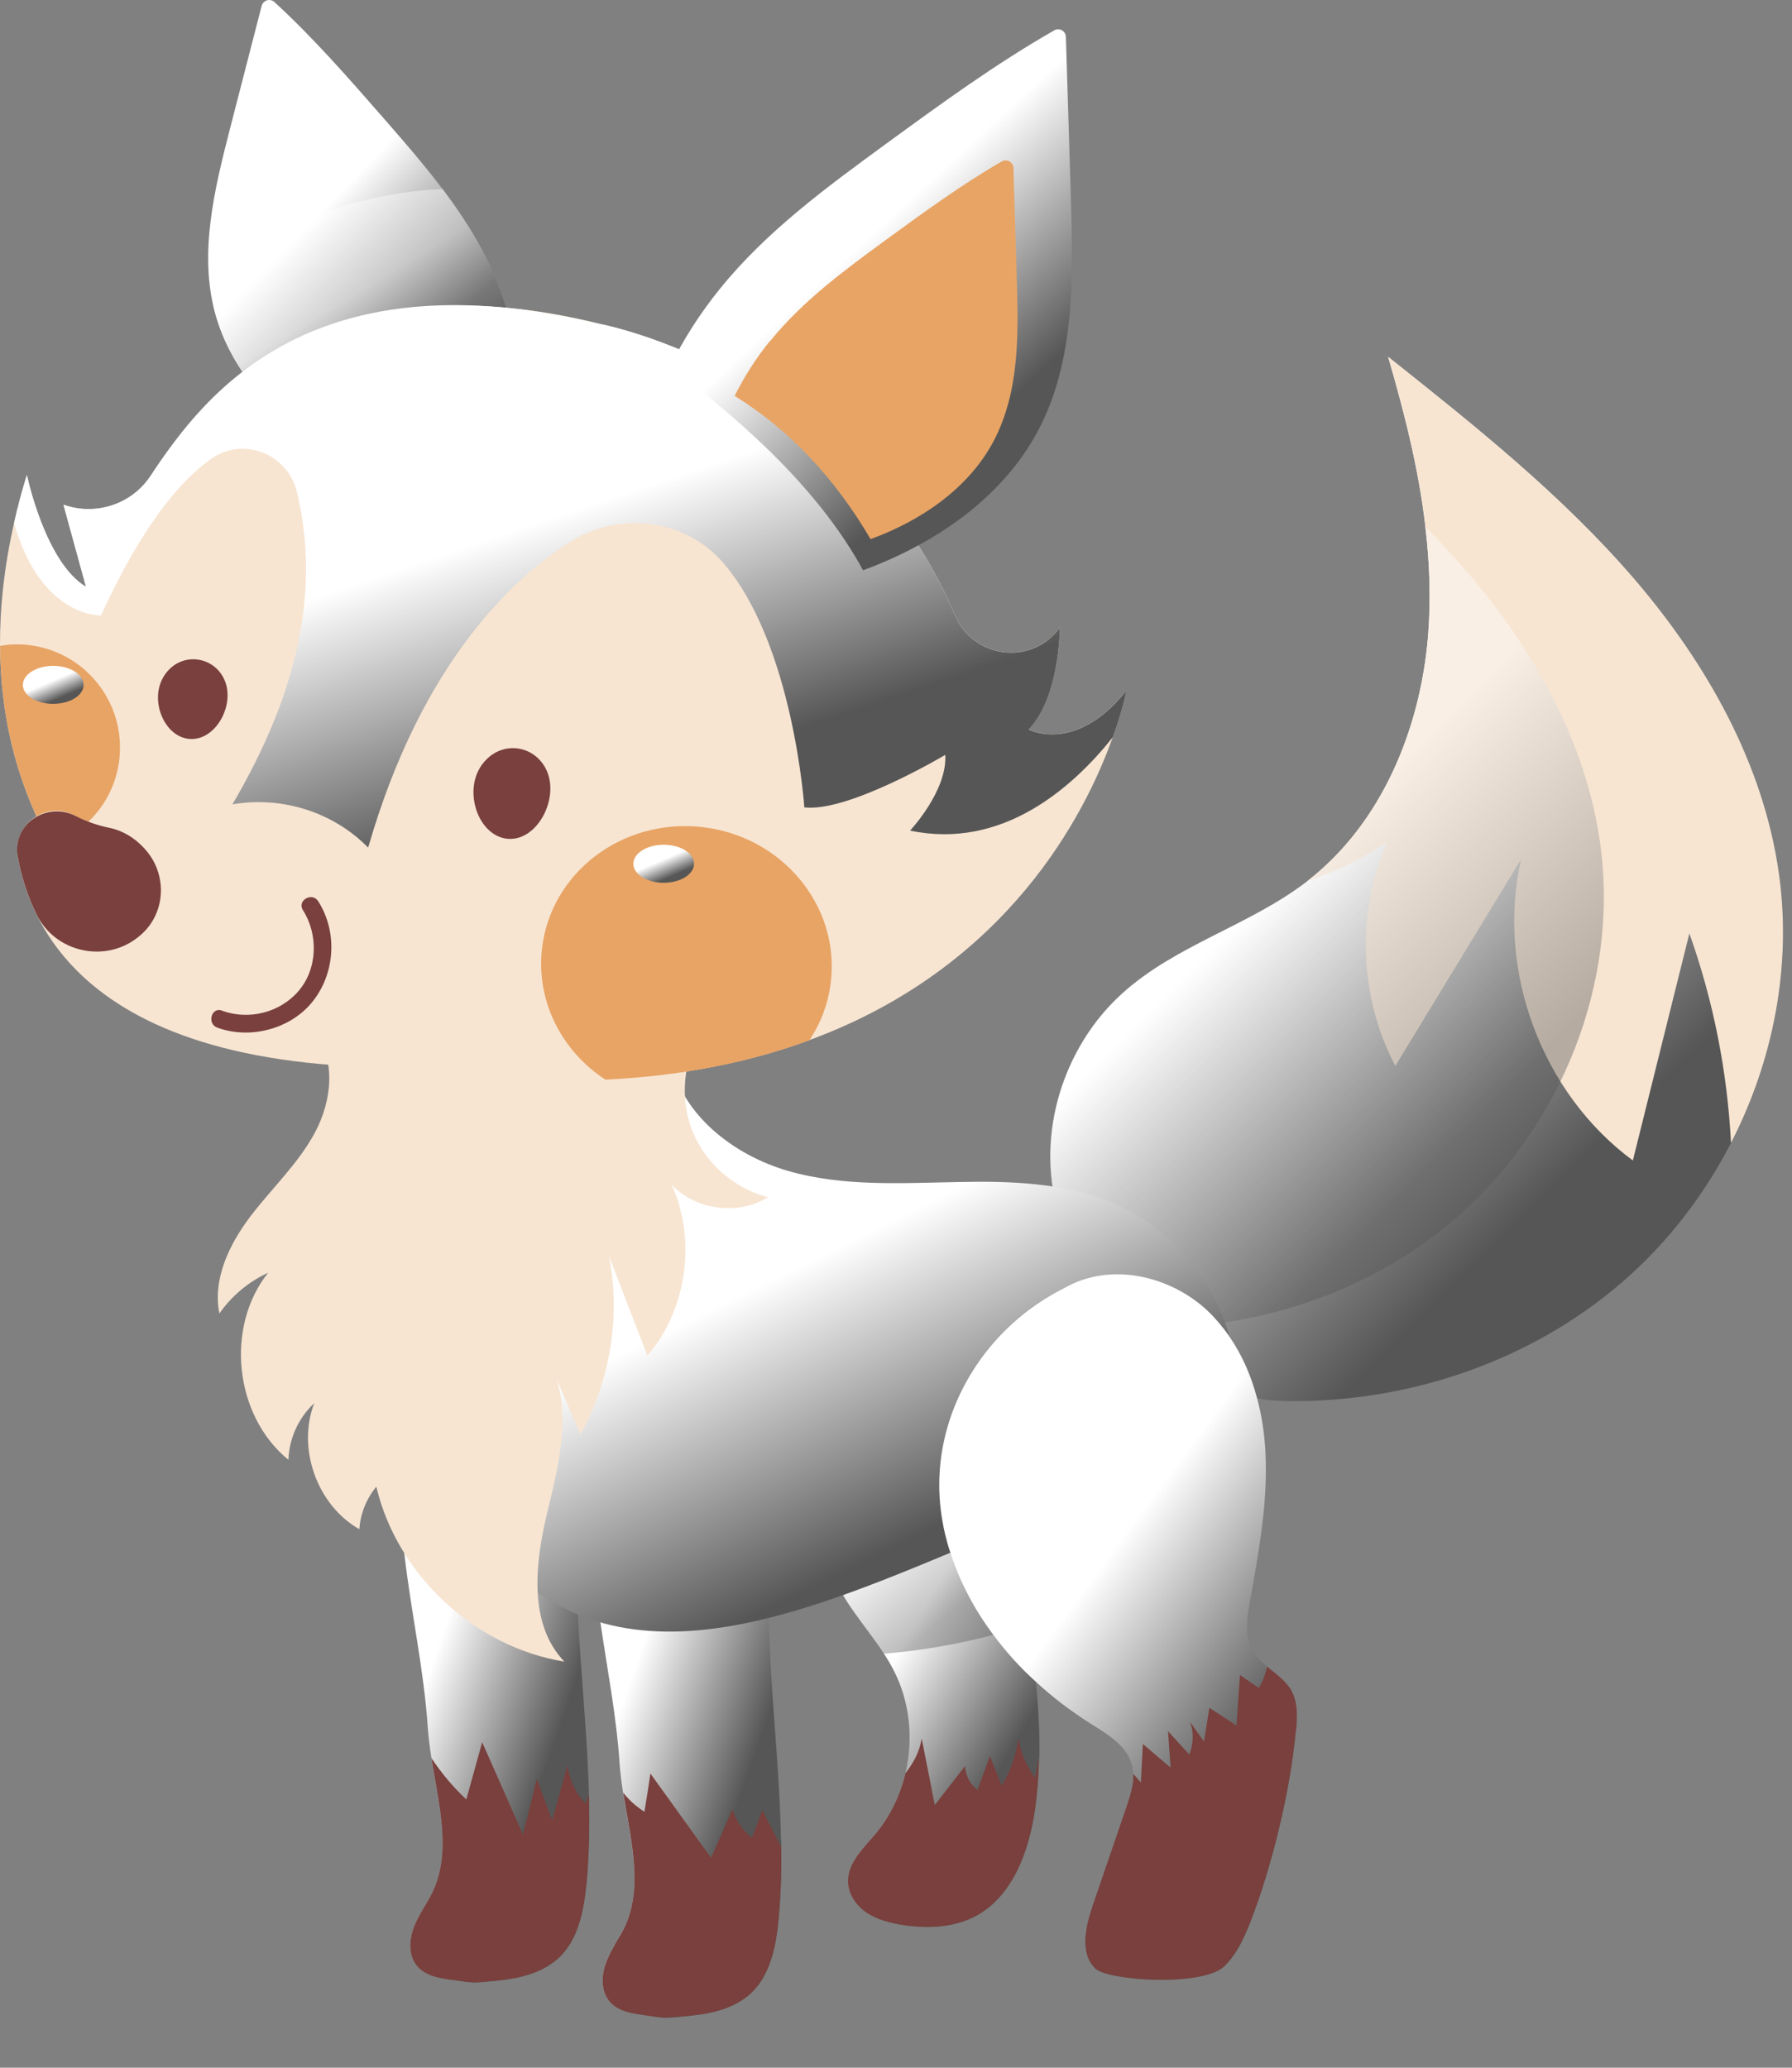 <svg width="26" height="30" viewBox="0 0 26 30" fill="none" xmlns="http://www.w3.org/2000/svg">
<rect x="0" y="0" width="26" height="30" fill="#808080" stroke="none"/>
<path d="M25.115 16.583C24.723 17.345 24.19 18.036 23.543 18.596C22.206 19.755 20.427 20.354 18.659 20.328C18.274 20.321 17.901 20.234 17.56 20.078C17.217 19.92 16.909 19.693 16.649 19.409C16.575 19.358 16.503 19.305 16.432 19.249C15.755 18.703 15.311 17.869 15.248 17C15.177 16.041 15.57 15.058 16.283 14.414C17.056 13.713 18.124 13.43 18.953 12.797C18.96 12.791 18.967 12.786 18.974 12.78C20.048 11.946 20.61 10.577 20.721 9.222C20.762 8.695 20.744 8.169 20.681 7.643C20.585 6.81 20.376 5.985 20.14 5.178C21.399 6.179 22.667 7.188 23.715 8.408C24.763 9.63 25.588 11.088 25.811 12.682C25.998 14.014 25.731 15.39 25.115 16.585V16.583Z" fill="url(#paint0_linear_99_44605)"/>
<path d="M25.115 16.583C25.062 15.548 24.859 14.52 24.511 13.542C24.237 14.639 23.965 15.738 23.691 16.837C22.366 15.861 21.702 14.068 22.07 12.465C21.462 13.464 20.853 14.465 20.245 15.464C19.718 14.472 19.676 13.234 20.133 12.207C19.781 12.456 19.386 12.65 18.974 12.778C20.048 11.944 20.61 10.575 20.721 9.22C20.762 8.693 20.744 8.167 20.681 7.641C20.585 6.809 20.376 5.983 20.14 5.176C21.399 6.177 22.666 7.186 23.715 8.406C24.763 9.629 25.588 11.087 25.811 12.681C25.998 14.012 25.731 15.388 25.115 16.583Z" fill="#F7E5D2"/>
<g style="mix-blend-mode:multiply" opacity="0.4">
<path d="M21.131 17.67C19.903 18.734 18.267 19.285 16.64 19.262C16.57 19.262 16.501 19.256 16.43 19.249C15.754 18.703 15.309 17.869 15.246 17C15.175 16.041 15.569 15.058 16.281 14.414C17.054 13.713 18.122 13.43 18.951 12.797C20.039 11.964 20.608 10.586 20.719 9.221C20.761 8.693 20.742 8.167 20.679 7.641C20.889 7.853 21.093 8.075 21.288 8.301C22.253 9.424 23.011 10.766 23.216 12.231C23.499 14.237 22.659 16.344 21.129 17.67H21.131Z" fill="url(#paint1_linear_99_44605)"/>
</g>
<path d="M15.075 25.511C15.07 25.756 15.052 26.003 15.017 26.247C14.93 26.862 14.689 27.526 14.138 27.809C13.82 27.97 13.447 27.983 13.095 27.928C12.914 27.899 12.731 27.854 12.576 27.753C12.424 27.651 12.306 27.484 12.303 27.299C12.297 27.027 12.526 26.817 12.702 26.608C12.916 26.354 13.061 26.048 13.137 25.727C13.255 25.228 13.202 24.69 12.966 24.233C12.923 24.149 12.876 24.071 12.825 23.991C12.801 23.953 12.774 23.915 12.747 23.875C12.64 23.723 12.524 23.574 12.417 23.422C12.392 23.389 12.368 23.353 12.344 23.319C12.321 23.286 12.299 23.252 12.279 23.219C12.263 23.192 12.246 23.166 12.232 23.139C12.217 23.116 12.205 23.092 12.192 23.068C11.991 22.695 11.898 22.261 11.927 21.837L13.744 20.722L14.551 20.225C14.551 20.292 14.548 20.361 14.548 20.426C14.548 20.528 14.548 20.631 14.555 20.734C14.559 20.829 14.564 20.921 14.569 21.015C14.575 21.09 14.58 21.164 14.586 21.239C14.591 21.295 14.597 21.353 14.602 21.409C14.631 21.676 14.667 21.946 14.706 22.212C14.709 22.234 14.713 22.254 14.716 22.276C14.733 22.381 14.749 22.485 14.765 22.588C14.787 22.72 14.809 22.851 14.829 22.981C14.861 23.179 14.892 23.375 14.923 23.571C14.965 23.846 15.001 24.122 15.03 24.398C15.066 24.769 15.088 25.138 15.081 25.509L15.075 25.511Z" fill="url(#paint2_linear_99_44605)"/>
<path d="M15.075 25.511C15.07 25.756 15.052 26.003 15.017 26.247C14.93 26.862 14.689 27.526 14.138 27.809C13.82 27.97 13.447 27.983 13.095 27.928C12.914 27.899 12.731 27.854 12.576 27.753C12.424 27.651 12.306 27.484 12.303 27.299C12.297 27.027 12.526 26.817 12.702 26.608C12.915 26.354 13.061 26.048 13.137 25.727C13.255 25.578 13.342 25.415 13.373 25.224C13.436 25.546 13.499 25.868 13.563 26.189C13.71 26.001 13.855 25.812 14.002 25.623C14.007 25.759 14.076 25.89 14.183 25.97C14.243 25.807 14.303 25.642 14.363 25.478C14.419 25.622 14.477 25.765 14.533 25.908C14.66 25.701 14.743 25.468 14.776 25.224C14.811 25.43 14.894 25.627 15.017 25.796C15.037 25.7 15.056 25.609 15.074 25.513L15.075 25.511Z" fill="#79403D"/>
<g style="mix-blend-mode:multiply" opacity="0.4">
<path d="M12.825 23.993C13.539 23.935 14.238 23.79 14.919 23.574C14.753 22.463 14.519 21.347 14.55 20.227L11.925 21.839C11.896 22.263 11.989 22.697 12.19 23.07C12.366 23.398 12.622 23.681 12.825 23.991V23.993Z" fill="url(#paint3_linear_99_44605)"/>
</g>
<path d="M8.511 27.303C8.476 27.687 8.402 28.097 8.146 28.367C7.901 28.623 7.544 28.703 7.207 28.737C6.82 28.775 6.897 28.77 6.51 28.719C6.331 28.695 6.135 28.65 6.028 28.494C5.932 28.355 5.937 28.159 5.993 27.995C6.048 27.832 6.148 27.687 6.231 27.538C6.574 26.933 6.371 26.218 6.26 25.507C6.236 25.36 6.218 25.214 6.207 25.069C6.151 24.222 5.963 23.389 5.867 22.546V22.542C5.792 21.873 5.776 21.195 5.819 20.52C5.83 20.317 5.85 20.11 5.874 19.909C5.874 19.909 5.874 19.909 5.874 19.905C5.988 18.924 6.227 17.96 6.585 17.047L7.363 18.796L8.159 20.578L8.467 21.269C8.355 21.982 8.351 22.704 8.385 23.425C8.427 24.296 8.523 25.17 8.545 26.042C8.556 26.465 8.55 26.886 8.512 27.306L8.511 27.303Z" fill="url(#paint4_linear_99_44605)"/>
<path d="M8.511 27.303C8.476 27.687 8.402 28.097 8.146 28.367C7.901 28.623 7.544 28.703 7.207 28.737C6.82 28.775 6.897 28.77 6.51 28.719C6.331 28.695 6.135 28.65 6.028 28.494C5.932 28.355 5.937 28.159 5.993 27.995C6.048 27.832 6.148 27.687 6.231 27.538C6.574 26.933 6.371 26.218 6.26 25.507C6.405 25.727 6.574 25.928 6.766 26.108C6.842 25.83 6.92 25.555 6.996 25.277C7.194 25.723 7.39 26.169 7.587 26.617C7.655 26.349 7.723 26.079 7.789 25.81C7.863 26.01 7.937 26.209 8.012 26.409C8.086 26.144 8.159 25.879 8.233 25.613C8.26 25.816 8.349 26.012 8.491 26.164C8.507 26.124 8.525 26.084 8.543 26.042C8.554 26.465 8.549 26.886 8.511 27.306V27.303Z" fill="#79403D"/>
<path d="M11.334 26.683C11.334 26.715 11.334 26.752 11.334 26.784C11.34 27.129 11.329 27.471 11.3 27.814C11.265 28.199 11.191 28.609 10.935 28.879C10.701 29.125 10.362 29.209 10.037 29.243C10.025 29.243 10.008 29.247 9.996 29.249C9.804 29.269 9.726 29.278 9.648 29.274H9.628C9.555 29.269 9.475 29.256 9.299 29.231C9.118 29.207 8.922 29.162 8.817 29.006C8.754 28.911 8.735 28.795 8.745 28.679C8.75 28.619 8.763 28.561 8.781 28.505C8.815 28.404 8.866 28.308 8.919 28.217C8.919 28.217 8.919 28.216 8.919 28.213C8.951 28.159 8.984 28.104 9.015 28.05C9.18 27.756 9.218 27.435 9.2 27.103C9.182 26.748 9.1 26.376 9.04 26.01C9.018 25.867 9 25.723 8.989 25.58C8.944 24.895 8.81 24.22 8.712 23.542C8.688 23.38 8.667 23.219 8.648 23.058C8.541 22.116 8.552 21.162 8.681 20.223C8.734 19.831 8.804 19.445 8.897 19.064C8.928 18.932 8.962 18.799 8.998 18.671C9.102 18.294 9.225 17.922 9.368 17.559L9.876 18.696L11.249 21.781C11.16 22.343 11.14 22.907 11.153 23.475C11.175 24.543 11.312 25.616 11.331 26.686L11.334 26.683Z" fill="url(#paint5_linear_99_44605)"/>
<path d="M11.334 26.784C11.34 27.129 11.329 27.471 11.3 27.814C11.265 28.199 11.191 28.608 10.935 28.879C10.701 29.125 10.362 29.209 10.037 29.243C10.019 29.243 10.003 29.247 9.985 29.249C9.825 29.261 9.726 29.27 9.649 29.274H9.63C9.557 29.269 9.477 29.256 9.301 29.23C9.12 29.207 8.924 29.162 8.819 29.006C8.755 28.911 8.737 28.795 8.746 28.679C8.752 28.619 8.764 28.561 8.783 28.505C8.817 28.404 8.868 28.307 8.92 28.217C8.92 28.217 8.92 28.215 8.92 28.213C8.953 28.159 8.986 28.104 9.017 28.05C9.182 27.756 9.22 27.435 9.202 27.103C9.183 26.748 9.102 26.376 9.042 26.01C9.125 26.115 9.229 26.209 9.35 26.287C9.381 26.102 9.41 25.915 9.437 25.732C9.731 26.139 10.023 26.547 10.317 26.955C10.422 26.721 10.524 26.487 10.627 26.251C10.674 26.407 10.77 26.55 10.91 26.664C10.962 26.53 11.01 26.398 11.06 26.265C11.151 26.439 11.242 26.615 11.332 26.79L11.334 26.784Z" fill="#79403D"/>
<path d="M17.899 19.634C17.727 18.774 17.161 17.985 16.392 17.57C16.298 17.519 16.203 17.476 16.105 17.436C15.432 17.163 14.671 17.134 13.938 17.149C13.099 17.163 12.243 17.222 11.436 16.989C10.629 16.756 9.865 16.155 9.718 15.328L5.805 14.924C6.001 14.944 6.01 15.961 6.002 16.101C5.982 16.494 5.897 16.883 5.828 17.27C5.527 18.928 5.854 20.714 6.822 22.104C8.632 24.7 11.376 23.538 14.04 22.423C15.338 21.879 17.681 22.114 17.922 20.589C17.973 20.272 17.962 19.949 17.899 19.635V19.634Z" fill="url(#paint6_linear_99_44605)"/>
<path d="M11.146 17.37C10.656 17.247 10.233 16.879 10.046 16.409C9.86 15.94 9.911 15.383 10.181 14.955L4.564 14.986C4.882 15.385 4.811 15.981 4.57 16.431C4.329 16.881 3.948 17.236 3.638 17.642C3.328 18.049 3.083 18.556 3.183 19.057C3.36 18.803 3.607 18.596 3.89 18.466C3.262 19.256 3.402 20.544 4.185 21.18C4.194 20.872 4.332 20.569 4.559 20.359C4.307 21.017 4.601 21.839 5.214 22.187C5.228 21.962 5.317 21.743 5.46 21.57C5.763 22.851 6.887 23.897 8.188 24.108C7.664 23.56 7.762 22.684 7.939 21.948C8.092 21.315 8.269 20.62 8.079 20.02C8.193 20.283 8.307 20.546 8.422 20.809C8.855 20.033 9.006 19.102 8.837 18.228C9.022 18.709 9.209 19.189 9.394 19.67C9.967 18.999 10.108 17.991 9.745 17.187C10.094 17.561 10.716 17.641 11.147 17.367L11.146 17.37Z" fill="#F7E5D2"/>
<g style="mix-blend-mode:multiply">
<path d="M8.835 16.777C8.545 16.692 8.297 16.438 8.186 16.115C8.075 15.793 8.106 15.406 8.266 15.113L4.947 15.134C5.136 15.41 5.094 15.822 4.951 16.132C4.807 16.442 4.583 16.689 4.399 16.968C4.216 17.249 4.071 17.597 4.131 17.943C4.236 17.767 4.381 17.626 4.548 17.535C4.176 18.081 4.26 18.968 4.722 19.409C4.728 19.197 4.809 18.986 4.943 18.843C4.795 19.296 4.969 19.864 5.33 20.103C5.339 19.949 5.39 19.797 5.477 19.679C5.656 20.562 6.32 21.284 7.089 21.429C6.779 21.052 6.837 20.448 6.942 19.94C7.033 19.503 7.138 19.024 7.024 18.611C7.091 18.792 7.158 18.974 7.227 19.155C7.484 18.62 7.571 17.978 7.471 17.376C7.582 17.708 7.691 18.04 7.801 18.37C8.139 17.907 8.224 17.211 8.01 16.658C8.217 16.915 8.583 16.97 8.839 16.781L8.835 16.777Z" fill="#F7E5D2"/>
</g>
<path d="M18.8 25.114C18.721 25.975 18.459 27.067 18.146 27.872C18.053 28.11 17.946 28.351 17.763 28.527C17.455 28.828 16.073 28.739 15.891 28.559C15.663 28.335 15.752 27.954 15.853 27.651C16.018 27.17 16.183 26.686 16.347 26.206C16.397 26.053 16.45 25.895 16.443 25.736C16.443 25.698 16.437 25.66 16.428 25.62C16.358 25.333 16.073 25.163 15.822 25.007C15.541 24.829 15.275 24.628 15.028 24.399C14.802 24.195 14.593 23.964 14.412 23.719C14.141 23.357 13.926 22.954 13.788 22.524C13.759 22.439 13.735 22.352 13.713 22.263C13.699 22.2 13.684 22.134 13.674 22.071C13.592 21.612 13.621 21.151 13.742 20.722C13.98 19.882 14.569 19.148 15.376 18.723L15.474 18.671C15.574 18.616 15.679 18.573 15.79 18.544C16.383 18.38 17.07 18.591 17.525 19.022C17.583 19.077 17.638 19.137 17.689 19.197C17.741 19.26 17.792 19.325 17.839 19.394C18.024 19.663 18.155 19.969 18.24 20.29C18.305 20.531 18.343 20.782 18.358 21.03C18.403 21.77 18.265 22.508 18.135 23.239C18.091 23.48 18.053 23.743 18.175 23.955C18.227 24.046 18.302 24.115 18.381 24.18C18.508 24.285 18.648 24.381 18.73 24.521C18.829 24.697 18.82 24.913 18.8 25.112V25.114Z" fill="url(#paint7_linear_99_44605)"/>
<path d="M18.8 25.114C18.721 25.975 18.459 27.067 18.146 27.872C18.053 28.11 17.946 28.351 17.763 28.527C17.455 28.828 16.073 28.739 15.892 28.56C15.663 28.335 15.752 27.954 15.853 27.651C16.018 27.171 16.183 26.686 16.347 26.206C16.397 26.053 16.45 25.896 16.443 25.736C16.479 25.778 16.517 25.82 16.553 25.863C16.562 25.676 16.572 25.489 16.582 25.303C16.717 25.419 16.849 25.531 16.985 25.647C16.972 25.47 16.958 25.295 16.947 25.118C17.049 25.23 17.15 25.343 17.255 25.455C17.317 25.308 17.322 25.136 17.268 24.985C17.335 25.08 17.402 25.172 17.469 25.268C17.496 25.105 17.522 24.94 17.547 24.779C17.68 24.864 17.81 24.949 17.941 25.036C17.957 24.791 17.973 24.546 17.991 24.303C18.084 24.367 18.173 24.428 18.264 24.49C18.322 24.394 18.361 24.289 18.385 24.182C18.512 24.287 18.652 24.383 18.733 24.523C18.833 24.699 18.824 24.915 18.804 25.114H18.8Z" fill="#79403D"/>
<path d="M7.058 3.755C6.681 2.993 6.115 2.344 5.556 1.704C5.052 1.127 4.546 0.548 3.982 0.03C3.921 -0.028 3.817 0.003 3.796 0.086C3.643 0.679 3.489 1.274 3.337 1.867C3.112 2.743 2.885 3.666 3.119 4.538C3.348 5.39 3.995 6.08 4.737 6.558L7.424 4.758C7.339 4.411 7.216 4.074 7.058 3.753V3.755Z" fill="url(#paint8_linear_99_44605)"/>
<g style="mix-blend-mode:multiply" opacity="0.42">
<path d="M6.42 2.743C6.01 2.759 5.604 2.826 5.239 2.917C4.684 3.057 4.176 3.28 3.748 3.666C3.496 3.893 3.284 4.156 3.097 4.435C3.105 4.469 3.112 4.506 3.123 4.54C3.351 5.392 3.999 6.082 4.74 6.56L7.428 4.759C7.343 4.413 7.219 4.076 7.062 3.755C6.884 3.396 6.664 3.062 6.421 2.741L6.42 2.743Z" fill="url(#paint9_linear_99_44605)"/>
</g>
<path d="M0.002 9.371C0.007 10.526 0.304 11.48 0.738 12.255C1.937 14.394 4.173 15.187 4.173 15.187C5.953 15.593 7.477 15.726 8.781 15.662C9.932 15.608 10.91 15.397 11.742 15.091C14.617 14.034 15.746 11.816 16.145 10.695C16.296 10.281 16.343 10.018 16.343 10.018C15.607 10.945 14.923 10.582 14.923 10.582C15.38 10.115 15.376 9.104 15.376 9.104C15.367 9.114 15.362 9.124 15.355 9.133C14.943 9.661 14.114 9.541 13.855 8.925C12.355 5.383 8.701 4.698 8.701 4.698C4.809 3.731 3.008 5.643 2.189 6.897C1.962 7.246 1.561 7.423 1.162 7.378C1.082 7.369 1.001 7.349 0.921 7.322L1.247 8.513C0.653 8.158 0.39 6.89 0.39 6.89C0.315 7.13 0.254 7.365 0.203 7.592C0.058 8.234 -0.002 8.823 -0 9.369L0.002 9.371Z" fill="#F7E5D2"/>
<path d="M0.205 7.594C0.6 8.968 1.465 8.929 1.465 8.929C2.067 7.614 2.626 6.963 3.068 6.654C3.533 6.328 4.176 6.587 4.309 7.139C4.717 8.849 4.138 10.51 3.076 12.151L5.342 12.296C6.119 9.6 7.455 8.381 8.266 7.866C8.984 7.409 9.94 7.523 10.496 8.169C11.512 9.351 11.67 11.714 11.67 11.714C12.31 11.79 13.715 10.952 13.715 10.952C13.746 11.475 13.204 12.051 13.204 12.051C14.542 12.332 15.56 11.431 16.145 10.697C16.296 10.283 16.343 10.02 16.343 10.02C15.607 10.947 14.923 10.584 14.923 10.584C15.38 10.116 15.376 9.106 15.376 9.106C15.367 9.115 15.362 9.126 15.355 9.135C14.943 9.663 14.114 9.543 13.855 8.927C12.355 5.385 8.701 4.7 8.701 4.7C4.581 3.708 3.008 5.644 2.189 6.899C1.962 7.247 1.561 7.425 1.162 7.38C1.083 7.371 1.001 7.351 0.921 7.324L1.248 8.515C0.653 8.16 0.39 6.892 0.39 6.892C0.315 7.131 0.254 7.367 0.203 7.594H0.205Z" fill="url(#paint10_linear_99_44605)"/>
<path d="M10.447 4.188C11.12 3.356 11.994 2.716 12.859 2.084C13.652 1.506 14.446 0.926 15.297 0.44C15.371 0.398 15.463 0.45 15.465 0.536C15.489 1.323 15.514 2.112 15.538 2.899C15.572 4.036 15.596 5.231 15.066 6.239C14.549 7.222 13.565 7.891 12.522 8.274C11.938 7.202 10.937 6.234 9.72 5.32C9.92 4.917 10.164 4.536 10.447 4.188Z" fill="url(#paint11_linear_99_44605)"/>
<path d="M11.173 4.95C11.646 4.364 12.261 3.914 12.868 3.47C13.411 3.075 13.954 2.677 14.535 2.342C14.607 2.3 14.702 2.353 14.704 2.436C14.72 2.971 14.736 3.506 14.752 4.041C14.778 4.841 14.792 5.682 14.421 6.391C14.058 7.084 13.365 7.554 12.631 7.822C12.11 6.934 11.456 6.237 10.659 5.744C10.801 5.461 10.971 5.193 11.171 4.948L11.173 4.95Z" fill="#E8A465"/>
<path d="M7.863 13.767C7.778 14.538 8.157 15.256 8.783 15.664C9.934 15.61 10.912 15.399 11.744 15.093C11.911 14.841 12.022 14.55 12.056 14.233C12.179 13.129 11.338 12.126 10.181 11.999C9.024 11.872 7.987 12.663 7.863 13.769V13.767Z" fill="#E8A465"/>
<path d="M0.002 9.371C0.007 10.526 0.305 11.48 0.738 12.255C1.264 12.073 1.667 11.602 1.732 11.011C1.823 10.189 1.233 9.451 0.41 9.358C0.27 9.342 0.132 9.346 0.002 9.371Z" fill="#E8A465"/>
<path d="M0.256 12.423C0.348 12.945 0.582 13.549 1.115 14.082C1.88 14.851 3.264 15.472 5.73 15.488C5.73 15.488 6.079 14.471 5.906 13.419C5.674 12.001 4.118 11.248 2.811 11.843C2.533 11.97 2.203 12.06 1.848 12.044C1.596 12.033 1.335 11.966 1.066 11.825C0.662 11.611 0.178 11.975 0.257 12.425L0.256 12.423Z" fill="#F7E5D2"/>
<path d="M3.222 14.664C3.61 14.805 4.061 14.693 4.331 14.379C4.609 14.056 4.62 13.557 4.395 13.205C4.306 13.066 4.527 12.937 4.616 13.075C4.903 13.523 4.863 14.132 4.527 14.542C4.206 14.934 3.626 15.082 3.153 14.91C2.999 14.854 3.066 14.605 3.222 14.662V14.664Z" fill="#79403D"/>
<path d="M0.257 12.425C0.305 12.694 0.39 12.982 0.533 13.272C0.805 13.821 1.529 13.979 2.006 13.595C2.007 13.593 2.011 13.591 2.013 13.589C2.408 13.276 2.441 12.69 2.102 12.318L2.084 12.298C1.949 12.153 1.775 12.048 1.583 12.01C1.424 11.977 1.262 11.923 1.097 11.839C0.675 11.623 0.174 11.959 0.257 12.427V12.425Z" fill="#79403D"/>
<g style="mix-blend-mode:screen" opacity="0.42">
<path d="M0.379 12.146C0.379 12.298 0.577 12.421 0.82 12.421C1.063 12.421 1.26 12.298 1.26 12.146C1.26 11.993 1.063 11.87 0.82 11.87C0.577 11.87 0.379 11.993 0.379 12.146Z" fill="#79403D"/>
</g>
<path d="M6.878 11.382C6.82 11.763 7.063 12.184 7.419 12.171C7.823 12.157 8.119 11.558 7.923 11.161C7.758 10.827 7.332 10.748 7.062 11.014C6.956 11.117 6.898 11.248 6.877 11.382H6.878Z" fill="#79403D"/>
<path d="M2.299 10.026C2.249 10.359 2.472 10.731 2.793 10.722C3.159 10.711 3.424 10.187 3.244 9.837C3.094 9.543 2.707 9.471 2.464 9.703C2.37 9.794 2.317 9.908 2.299 10.026Z" fill="#79403D"/>
<path d="M9.189 12.532C9.189 12.684 9.387 12.808 9.63 12.808C9.873 12.808 10.07 12.684 10.07 12.532C10.07 12.38 9.873 12.256 9.63 12.256C9.387 12.256 9.189 12.38 9.189 12.532Z" fill="url(#paint12_linear_99_44605)"/>
<path d="M0.772 10.212C1.016 10.212 1.213 10.089 1.213 9.937C1.213 9.785 1.016 9.661 0.772 9.661C0.529 9.661 0.332 9.785 0.332 9.937C0.332 10.089 0.529 10.212 0.772 10.212Z" fill="url(#paint13_linear_99_44605)"/>
<defs>
<linearGradient id="paint0_linear_99_44605" x1="22.431" y1="17.345" x2="18.311" y2="13.136" gradientUnits="userSpaceOnUse">
<stop stop-color="#565656"/>
<stop offset="1" stop-color="white"/>
</linearGradient>
<linearGradient id="paint1_linear_99_44605" x1="20.672" y1="16.973" x2="17.511" y2="13.793" gradientUnits="userSpaceOnUse">
<stop stop-color="#565656"/>
<stop offset="1" stop-color="white"/>
</linearGradient>
<linearGradient id="paint2_linear_99_44605" x1="14.06" y1="26.434" x2="12.211" y2="25.334" gradientUnits="userSpaceOnUse">
<stop stop-color="#565656"/>
<stop offset="1" stop-color="white"/>
</linearGradient>
<linearGradient id="paint3_linear_99_44605" x1="13.949" y1="23.251" x2="12.936" y2="22.076" gradientUnits="userSpaceOnUse">
<stop stop-color="#565656"/>
<stop offset="1" stop-color="white"/>
</linearGradient>
<linearGradient id="paint4_linear_99_44605" x1="7.659" y1="26.454" x2="5.706" y2="25.786" gradientUnits="userSpaceOnUse">
<stop stop-color="#565656"/>
<stop offset="1" stop-color="white"/>
</linearGradient>
<linearGradient id="paint5_linear_99_44605" x1="10.443" y1="26.967" x2="8.487" y2="26.296" gradientUnits="userSpaceOnUse">
<stop stop-color="#565656"/>
<stop offset="1" stop-color="white"/>
</linearGradient>
<linearGradient id="paint6_linear_99_44605" x1="13.996" y1="21.949" x2="12.113" y2="18.115" gradientUnits="userSpaceOnUse">
<stop stop-color="#565656"/>
<stop offset="1" stop-color="white"/>
</linearGradient>
<linearGradient id="paint7_linear_99_44605" x1="17.135" y1="26.708" x2="14.476" y2="24.746" gradientUnits="userSpaceOnUse">
<stop stop-color="#565656"/>
<stop offset="1" stop-color="white"/>
</linearGradient>
<linearGradient id="paint8_linear_99_44605" x1="6" y1="5.266" x2="4.216" y2="3.523" gradientUnits="userSpaceOnUse">
<stop stop-color="#565656"/>
<stop offset="1" stop-color="white"/>
</linearGradient>
<linearGradient id="paint9_linear_99_44605" x1="6.027" y1="5.808" x2="5.106" y2="4.288" gradientUnits="userSpaceOnUse">
<stop stop-color="#565656"/>
<stop offset="1" stop-color="white"/>
</linearGradient>
<linearGradient id="paint10_linear_99_44605" x1="11.121" y1="10.746" x2="9.832" y2="6.897" gradientUnits="userSpaceOnUse">
<stop stop-color="#565656"/>
<stop offset="1" stop-color="white"/>
</linearGradient>
<linearGradient id="paint11_linear_99_44605" x1="13.666" y1="6.728" x2="11.538" y2="4.425" gradientUnits="userSpaceOnUse">
<stop stop-color="#565656"/>
<stop offset="1" stop-color="white"/>
</linearGradient>
<linearGradient id="paint12_linear_99_44605" x1="9.785" y1="12.699" x2="9.676" y2="12.446" gradientUnits="userSpaceOnUse">
<stop stop-color="#565656"/>
<stop offset="1" stop-color="white"/>
</linearGradient>
<linearGradient id="paint13_linear_99_44605" x1="0.928" y1="10.104" x2="0.819" y2="9.851" gradientUnits="userSpaceOnUse">
<stop stop-color="#565656"/>
<stop offset="1" stop-color="white"/>
</linearGradient>
</defs>
</svg>
